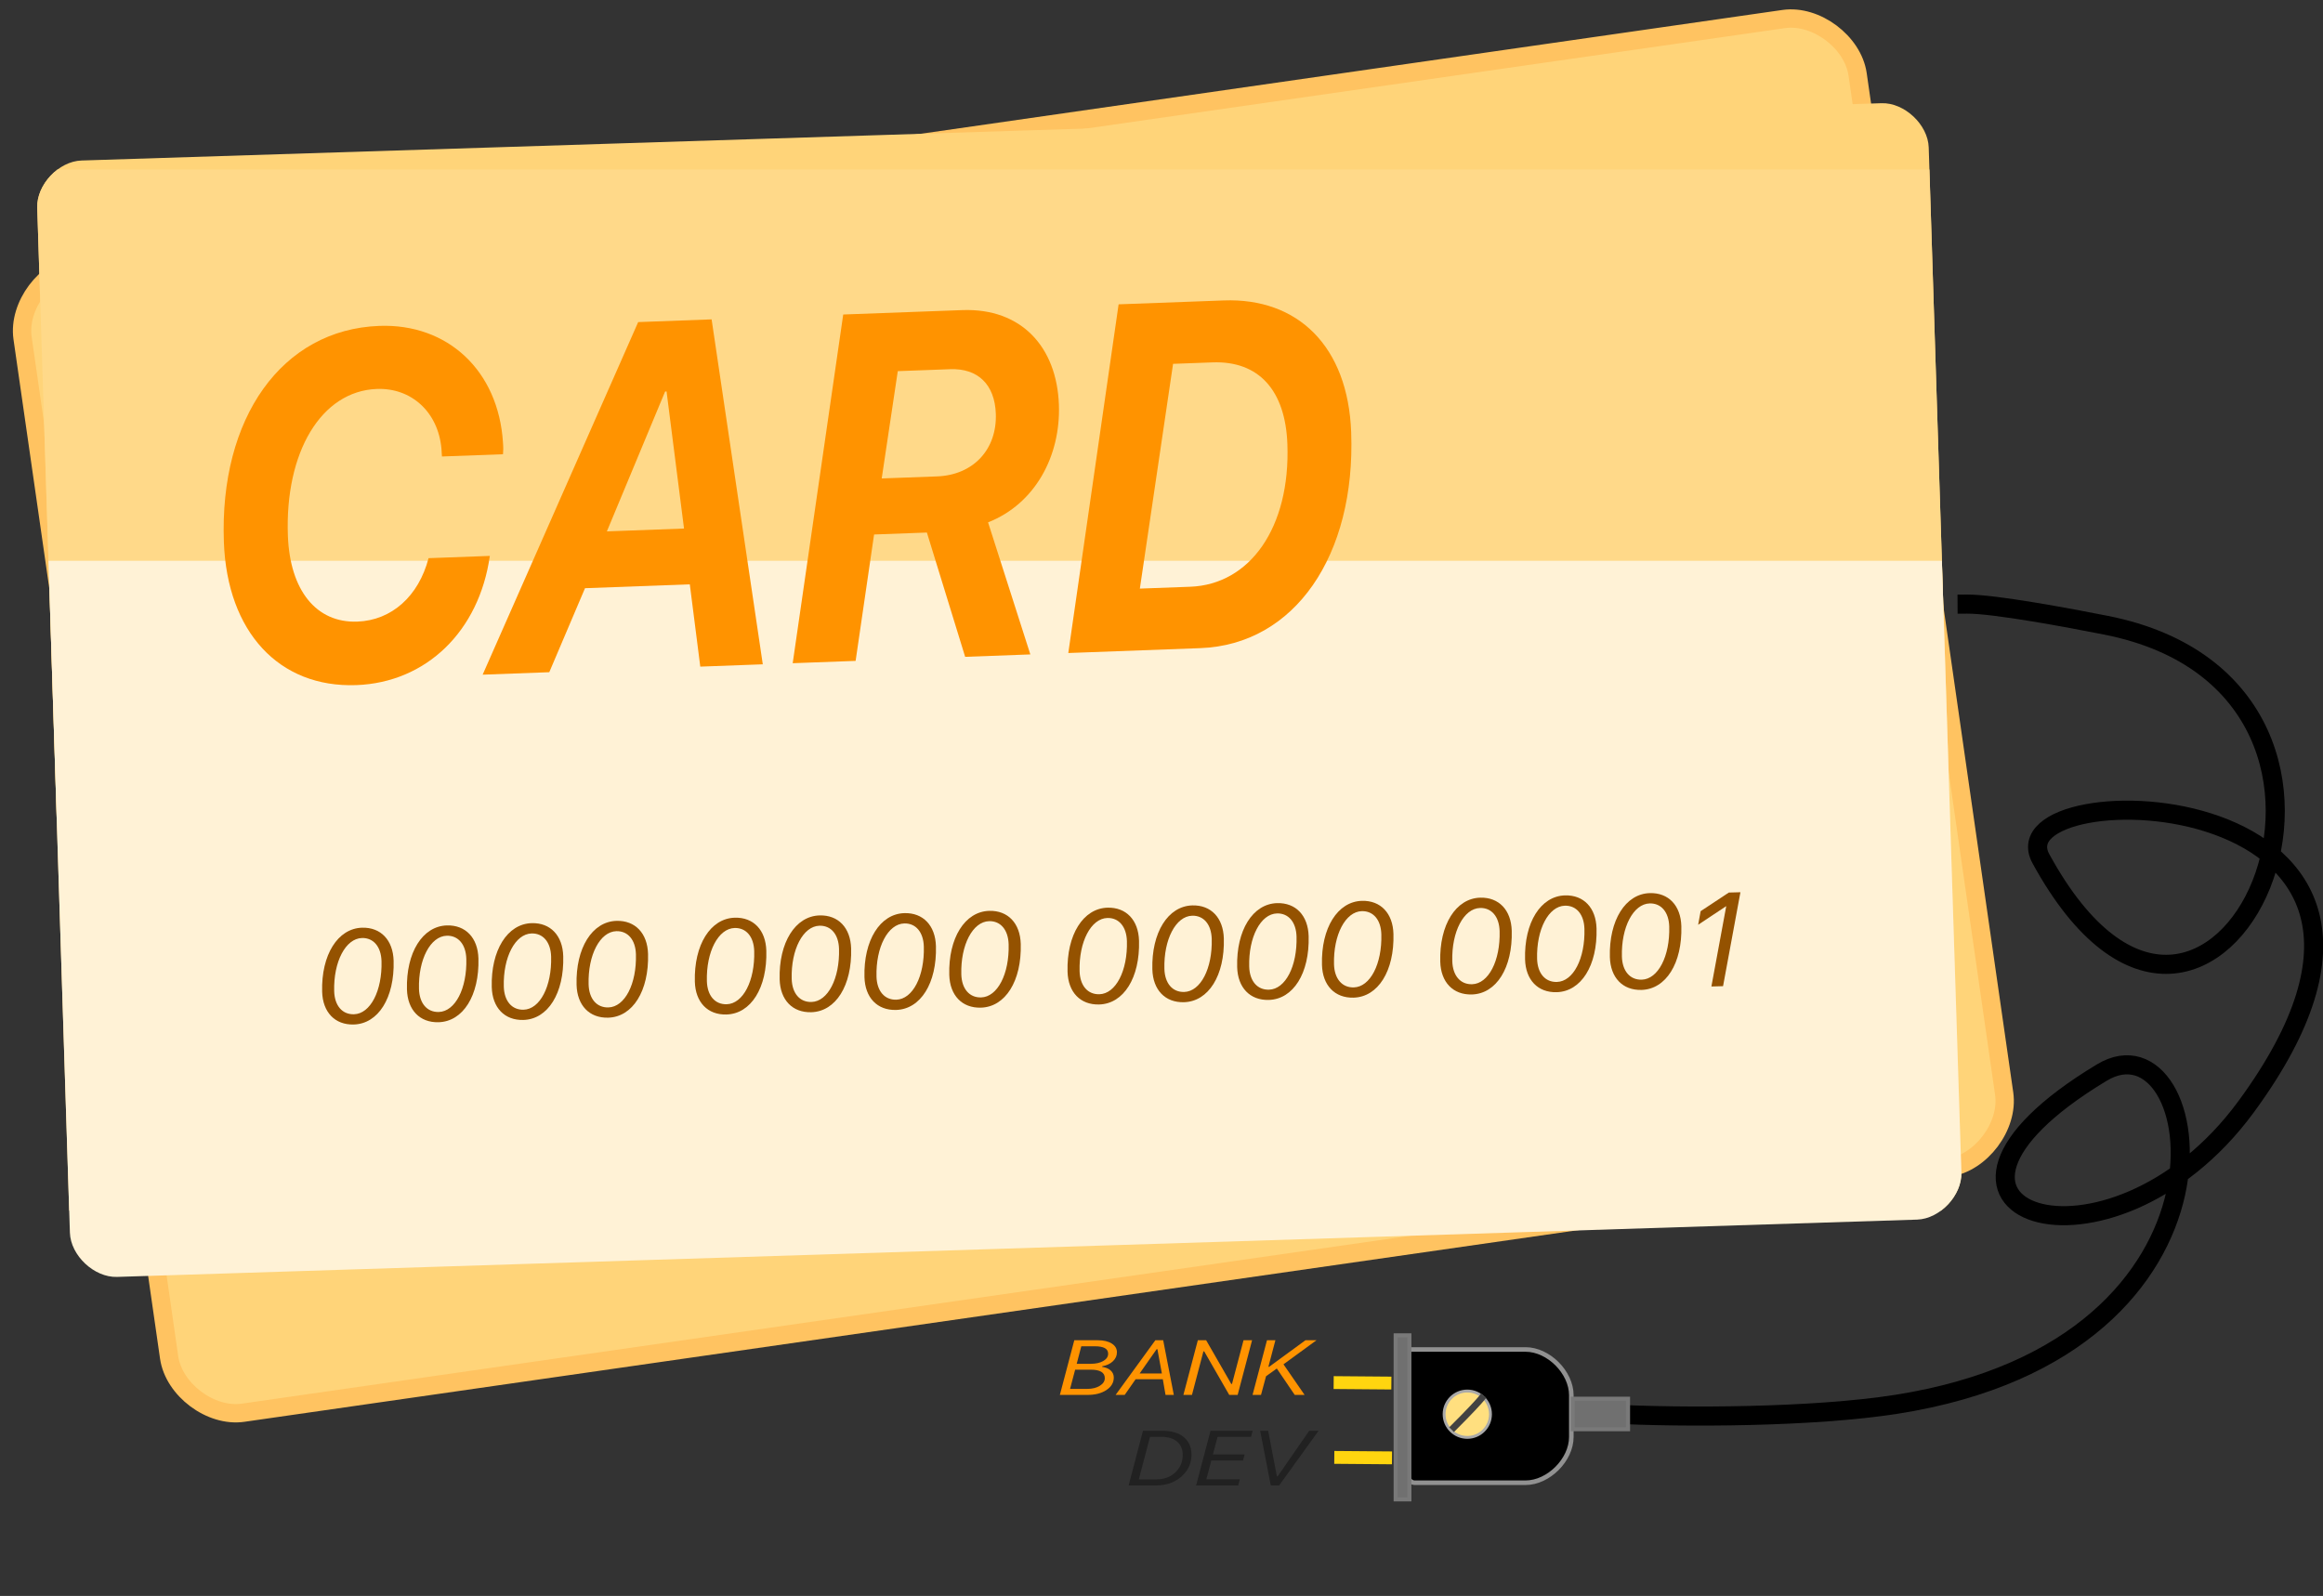 <?xml version="1.0" encoding="UTF-8"?>
<!-- Created with EazyDraw for Mac ( https://www.eazydraw.com/ ) -->

<svg
    version="1.1"
    xmlns:dc="http://purl.org/dc/elements/1.1/"
    xmlns:cc="http://creativecommons.org/ns#"
    xmlns:rdf="http://www.w3.org/1999/02/22-rdf-syntax-ns#"
    xmlns:svg="http://www.w3.org/2000/svg"
    xmlns:xlink="http://www.w3.org/1999/xlink"
    xmlns="http://www.w3.org/2000/svg"
    width="507.918"
    height="349.029"
    viewBox="0, 0, 507.918, 349.029"
    preserveAspectRatio="none"
    id="svg2">
   <rect x="0" y="0" width="507.918" height="349.029" fill="#333333" stroke="none"/>
   <defs
       id="defs_DB7795FD"/>
   <g
       id="layer_Paper"
       style="fill:#000000;fill-opacity:1;stroke:#000000;stroke-opacity:1;fill-rule:nonzero;stroke-linecap:square;stroke-linejoin:miter;stroke-width:1;stroke-miterlimit:10">
      <g id="99133CDA_transform" transform="matrix(1.425,-0.082,0.082,1.425,-201.549,-98.194)">
         <path
             style="fill:#FFD479;stroke:#FFC361;stroke-width:2.81;stroke-miterlimit:9"
             id="3BC0FECA"
             d="M146.607,117.888 C234.283,110.392 321.959,102.897 409.635,95.402 C414.617,94.976 420.025,99.532 420.451,104.514 C424.931,156.919 429.411,209.324 433.891,261.729
C434.317,266.711 429.761,272.119 424.779,272.545 C337.103,280.04 249.426,287.535 161.75,295.031 C156.768,295.457 151.361,290.901 150.935,285.919
C146.455,233.514 141.975,181.108 137.495,128.703 C137.069,123.721 141.625,118.314 146.607,117.888 z"/>
      </g>
      <g
          id="vectorGradient_D557749A">
         <g
             id="gradientWithClip_D557749A">
            <clipPath
                id="gradientClip_D557749A_clip">
               <path
                   d="M17.822,35.103 C149.013,30.926 280.205,26.749 411.396,22.572 C416.394,22.413 421.55,27.251 421.709,32.249 C424.088,106.97 426.467,181.691 428.846,256.412
C429.006,261.41 424.167,266.566 419.17,266.726 C287.978,270.903 156.787,275.08 25.596,279.257 C20.598,279.416 15.442,274.578 15.283,269.58
C12.904,194.859 10.524,120.138 8.145,45.416 C7.986,40.419 12.825,35.262 17.822,35.103 z"
                   clip-rule="nonzero"/>
            </clipPath>
            <g
                id="gradientVectors_D557749A"
                clip-path="url(#gradientClip_D557749A_clip)"
                style="fill:none;stroke-linecap:round;stroke-linejoin:bevel;stroke-width:227.674">
               <path id="gv_D557749A_0" d="M1059.913,65.35 L-622.922,65.35" style="stroke:#FFD479"/>
               <path id="gv_D557749A_1" d="M1059.913,150.914 L-622.922,150.914" style="stroke:#FFD989"/>
               <path id="gv_D557749A_2" d="M1059.913,236.479 L-622.922,236.479" style="stroke:#FFF2D6"/>
            </g>
         </g>
         <path
             style="fill:none;stroke:none"
             id="D557749A"
             d="M17.822,35.103 C149.013,30.926 280.205,26.749 411.396,22.572 C416.394,22.413 421.55,27.251 421.709,32.249 C424.088,106.97 426.467,181.691 428.846,256.412
C429.006,261.41 424.167,266.566 419.17,266.726 C287.978,270.903 156.787,275.08 25.596,279.257 C20.598,279.416 15.442,274.578 15.283,269.58
C12.904,194.859 10.524,120.138 8.145,45.416 C7.986,40.419 12.825,35.262 17.822,35.103 z"/>
      </g>
      <g
          id="648795FD">
         <path
             style="fill:#FF9300;stroke:none"
             id="FF7795FD"
             d="M96.63,99.833 C101.081,99.669 105.531,99.504 109.981,99.339 C110.046,98.654 110.064,97.917 109.978,96.816 C108.988,81.031 97.857,70.72 82.928,71.272
C61.639,72.059 47.946,91.383 48.951,118.574 C49.677,138.207 61.015,150.456 77.929,149.83 C93.174,149.266 104.774,138.062 107.1,121.576
C102.635,121.741 98.169,121.906 93.704,122.071 C91.528,130.404 85.625,135.668 78.138,135.945 C69.163,136.277 63.388,129.132 62.946,117.163
C62.27,98.896 70.221,85.513 82.399,85.063 C89.886,84.786 95.771,90.035 96.521,98.102 C96.605,99.151 96.619,99.518 96.63,99.833
z"/>
         <path
             style="fill:#FF9300;stroke:none"
             id="408795FD"
             d="M145.426,85.624 C145.531,85.62 145.636,85.616 145.741,85.612 C147.014,95.605 148.287,105.597 149.56,115.59 C143.937,115.798 138.314,116.006 132.691,116.214
z M153.115,145.788 C157.671,145.62 162.226,145.451 166.782,145.283 C163.052,120.137 159.322,94.992 155.592,69.846 C150.239,70.044 144.887,70.242 139.535,70.44
C128.2,96.143 116.866,121.845 105.531,147.548 C110.387,147.368 115.243,147.189 120.099,147.009 C122.703,140.886 125.307,134.762 127.911,128.638
C135.549,128.356 143.186,128.073 150.824,127.791 z"/>
         <path
             style="fill:#FF9300;stroke:none"
             id="708795FD"
             d="M192.784,104.635 C193.956,96.812 195.127,88.99 196.298,81.167 C200.116,81.026 203.935,80.884 207.754,80.743 C213.798,80.52 217.497,84.062 217.734,90.467
C218.021,98.235 212.856,103.893 204.872,104.188 z M184.368,68.782 C180.686,94.202 177.004,119.622 173.322,145.041 C177.907,144.872 182.493,144.702 187.078,144.533
C188.424,135.319 189.769,126.106 191.115,116.892 C194.964,116.75 198.813,116.607 202.661,116.465 C205.45,125.526 208.239,134.586 211.029,143.647
C215.779,143.471 220.53,143.296 225.281,143.12 C222.2,133.492 219.119,123.864 216.038,114.236 C226.366,110.174 231.94,99.666 231.526,88.485
C231.062,75.939 223.382,67.34 210.393,67.82 z"/>
         <path
             style="fill:#FF9300;stroke:none"
             id="A08795FD"
             d="M244.581,66.556 C240.914,91.975 237.247,117.394 233.58,142.813 C243.202,142.457 252.825,142.101 262.447,141.746 C283.104,140.982 296.429,121.461 295.433,94.532
C294.738,75.74 283.776,65.106 267.584,65.705 z M256.489,79.572 C259.361,79.466 262.233,79.359 265.104,79.253 C275.298,78.876 281.051,85.444 281.482,97.098
C282.159,115.418 273.269,127.836 260.234,128.318 C256.566,128.454 252.897,128.59 249.229,128.725 z"/>
      </g>
      <g
          id="EC8795FD">
         <path
             style="fill:#945200;stroke:none"
             id="978795FD"
             d="M77.344,224.056 C82.709,223.912 86.281,218.207 86.064,210.124 C85.942,205.595 83.26,202.777 79.169,202.887 C73.847,203.03 70.221,208.836 70.437,216.876
C70.558,221.377 73.239,224.167 77.344,224.056 z M73.068,216.763 C72.896,210.337 75.563,205.236 79.145,205.14 C81.664,205.072 83.332,207.053 83.417,210.21
C83.591,216.693 80.978,221.721 77.397,221.817 C74.835,221.886 73.154,219.934 73.068,216.763 z"/>
         <path
             style="fill:#945200;stroke:none"
             id="D78795FD"
             d="M95.887,223.558 C101.252,223.414 104.824,217.709 104.607,209.626 C104.485,205.097 101.803,202.279 97.712,202.389 C92.39,202.532 88.764,208.338 88.98,216.378
C89.101,220.879 91.782,223.669 95.887,223.558 z M91.611,216.265 C91.439,209.838 94.106,204.738 97.688,204.642 C100.207,204.574 101.875,206.555 101.96,209.711
C102.134,216.194 99.521,221.223 95.94,221.319 C93.378,221.388 91.697,219.435 91.611,216.265 z"/>
         <path
             style="fill:#945200;stroke:none"
             id="088795FD"
             d="M114.43,223.06 C119.795,222.916 123.367,217.21 123.15,209.128 C123.028,204.598 120.346,201.781 116.255,201.891 C110.933,202.034 107.307,207.84 107.523,215.88
C107.644,220.381 110.325,223.17 114.43,223.06 z M110.155,215.766 C109.982,209.34 112.65,204.24 116.231,204.144 C118.75,204.076 120.418,206.057 120.503,209.213
C120.677,215.696 118.064,220.724 114.483,220.821 C111.921,220.889 110.24,218.937 110.155,215.766 z"/>
         <path
             style="fill:#945200;stroke:none"
             id="388795FD"
             d="M132.973,222.562 C138.338,222.418 141.91,216.712 141.693,208.63 C141.571,204.1 138.889,201.282 134.798,201.392 C129.476,201.535 125.85,207.341 126.066,215.381
C126.187,219.883 128.868,222.672 132.973,222.562 z M128.698,215.268 C128.525,208.842 131.193,203.742 134.774,203.645 C137.294,203.578 138.962,205.558 139.046,208.715
C139.221,215.198 136.608,220.226 133.026,220.322 C130.464,220.391 128.783,218.439 128.698,215.268 z"/>
         <path
             style="fill:#945200;stroke:none"
             id="688795FD"
             d="M158.835,221.867 C164.199,221.723 167.771,216.017 167.554,207.935 C167.433,203.405 164.75,200.588 160.66,200.698 C155.337,200.841 151.711,206.647 151.927,214.687
C152.048,219.188 154.73,221.977 158.835,221.867 z M154.559,214.573 C154.386,208.147 157.054,203.047 160.635,202.95 C163.155,202.883 164.823,204.864 164.908,208.02
C165.082,214.503 162.469,219.531 158.888,219.627 C156.326,219.696 154.644,217.744 154.559,214.573 z"/>
         <path
             style="fill:#945200;stroke:none"
             id="888795FD"
             d="M177.378,221.369 C182.742,221.225 186.315,215.519 186.097,207.437 C185.976,202.907 183.294,200.089 179.203,200.199 C173.88,200.342 170.254,206.148 170.47,214.188
C170.591,218.69 173.273,221.479 177.378,221.369 z M173.102,214.075 C172.929,207.649 175.597,202.549 179.178,202.452 C181.698,202.385 183.366,204.365 183.451,207.522
C183.625,214.005 181.012,219.033 177.431,219.129 C174.869,219.198 173.187,217.246 173.102,214.075 z"/>
         <path
             style="fill:#945200;stroke:none"
             id="B88795FD"
             d="M195.921,220.871 C201.285,220.726 204.858,215.021 204.641,206.938 C204.519,202.409 201.837,199.591 197.746,199.701 C192.424,199.844 188.797,205.65 189.013,213.69
C189.134,218.192 191.816,220.981 195.921,220.871 z M191.645,213.577 C191.473,207.151 194.14,202.05 197.721,201.954 C200.241,201.886 201.909,203.867 201.994,207.024
C202.168,213.507 199.555,218.535 195.974,218.631 C193.412,218.7 191.73,216.748 191.645,213.577 z"/>
         <path
             style="fill:#945200;stroke:none"
             id="E88795FD"
             d="M214.464,220.372 C219.829,220.228 223.401,214.523 223.184,206.44 C223.062,201.911 220.38,199.093 216.289,199.203 C210.967,199.346 207.341,205.152 207.557,213.192
C207.678,217.693 210.359,220.483 214.464,220.372 z M210.188,213.079 C210.016,206.652 212.683,201.552 216.265,201.456 C218.784,201.388 220.452,203.369 220.537,206.526
C220.711,213.009 218.098,218.037 214.517,218.133 C211.955,218.202 210.273,216.25 210.188,213.079 z"/>
         <path
             style="fill:#945200;stroke:none"
             id="198795FD"
             d="M240.325,219.678 C245.69,219.533 249.262,213.828 249.045,205.745 C248.923,201.216 246.241,198.398 242.15,198.508 C236.828,198.651 233.202,204.457 233.418,212.497
C233.539,216.998 236.22,219.788 240.325,219.678 z M236.05,212.384 C235.877,205.958 238.545,200.857 242.126,200.761 C244.645,200.693 246.313,202.674 246.398,205.831
C246.572,212.314 243.959,217.342 240.378,217.438 C237.816,217.507 236.135,215.555 236.05,212.384 z"/>
         <path
             style="fill:#945200;stroke:none"
             id="398795FD"
             d="M258.868,219.179 C264.233,219.035 267.805,213.33 267.588,205.247 C267.466,200.718 264.784,197.9 260.693,198.01 C255.371,198.153 251.745,203.959 251.961,211.999
C252.082,216.5 254.763,219.29 258.868,219.179 z M254.593,211.886 C254.42,205.459 257.088,200.359 260.669,200.263 C263.189,200.195 264.857,202.176 264.941,205.333
C265.116,211.816 262.503,216.844 258.921,216.94 C256.359,217.009 254.678,215.056 254.593,211.886 z"/>
         <path
             style="fill:#945200;stroke:none"
             id="698795FD"
             d="M277.411,218.681 C282.776,218.537 286.348,212.832 286.131,204.749 C286.009,200.219 283.327,197.402 279.236,197.512 C273.914,197.655 270.288,203.461 270.504,211.501
C270.625,216.002 273.306,218.791 277.411,218.681 z M273.136,211.388 C272.963,204.961 275.631,199.861 279.212,199.765 C281.732,199.697 283.4,201.678 283.485,204.834
C283.659,211.317 281.046,216.345 277.464,216.442 C274.902,216.51 273.221,214.558 273.136,211.388 z"/>
         <path
             style="fill:#945200;stroke:none"
             id="998795FD"
             d="M295.954,218.183 C301.319,218.039 304.891,212.333 304.674,204.251 C304.553,199.721 301.87,196.904 297.78,197.013 C292.457,197.156 288.831,202.962 289.047,211.003
C289.168,215.504 291.849,218.293 295.954,218.183 z M291.679,210.889 C291.506,204.463 294.174,199.363 297.755,199.266 C300.275,199.199 301.943,201.179 302.028,204.336
C302.202,210.819 299.589,215.847 296.008,215.943 C293.446,216.012 291.764,214.06 291.679,210.889 z"/>
         <path
             style="fill:#945200;stroke:none"
             id="C98795FD"
             d="M321.816,217.488 C327.18,217.344 330.753,211.638 330.536,203.556 C330.414,199.026 327.732,196.209 323.641,196.319 C318.319,196.462 314.692,202.268 314.908,210.308
C315.029,214.809 317.711,217.598 321.816,217.488 z M317.54,210.194 C317.368,203.768 320.035,198.668 323.616,198.572 C326.136,198.504 327.804,200.485 327.889,203.641
C328.063,210.124 325.45,215.152 321.869,215.249 C319.307,215.317 317.625,213.365 317.54,210.194 z"/>
         <path
             style="fill:#945200;stroke:none"
             id="E98795FD"
             d="M340.359,216.99 C345.724,216.846 349.296,211.14 349.079,203.058 C348.957,198.528 346.275,195.71 342.184,195.82 C336.862,195.963 333.236,201.769 333.452,209.809
C333.573,214.311 336.254,217.1 340.359,216.99 z M336.083,209.696 C335.911,203.27 338.578,198.17 342.16,198.073 C344.679,198.006 346.347,199.986 346.432,203.143
C346.606,209.626 343.993,214.654 340.412,214.75 C337.85,214.819 336.168,212.867 336.083,209.696 z"/>
         <path
             style="fill:#945200;stroke:none"
             id="1A8795FD"
             d="M358.902,216.492 C364.267,216.347 367.839,210.642 367.622,202.56 C367.5,198.03 364.818,195.212 360.727,195.322 C355.405,195.465 351.779,201.271 351.995,209.311
C352.116,213.813 354.797,216.602 358.902,216.492 z M354.626,209.198 C354.454,202.772 357.121,197.671 360.703,197.575 C363.222,197.507 364.89,199.488 364.975,202.645
C365.149,209.128 362.536,214.156 358.955,214.252 C356.393,214.321 354.712,212.369 354.626,209.198 z"/>
         <path
             style="fill:#945200;stroke:none"
             id="3A8795FD"
             d="M374.194,215.741 C375.044,215.718 375.893,215.695 376.742,215.672 C378.008,208.825 379.274,201.977 380.539,195.13 C379.695,195.153 378.85,195.175 378.005,195.198
C375.95,196.556 373.895,197.915 371.84,199.273 C371.659,200.265 371.477,201.257 371.296,202.248 C373.324,200.9 375.351,199.552 377.378,198.204
C377.397,198.203 377.416,198.203 377.435,198.202 z"/>
      </g>
      <path
          style="fill:none;stroke-width:4.175"
          id="9F80C0AA"
          d="M430.101,132.117 C436.091,132.077 452.401,135.142 460.457,136.733 C532.363,150.936 483.877,256.687 446.239,187.798 C435.71,168.528 544.321,169.531 491.118,242.025
C461.077,282.959 409.081,264.981 459.567,234.562 C482.288,220.872 494.888,294.537 414.586,307.127 C396.53,309.958 368.236,310.079 351.832,309.219"/>
      <path
          style="stroke:#919191"
          id="23C261AA"
          d="M307.957,295.127 C316.493,295.127 325.03,295.127 333.566,295.127 C338.566,295.127 343.566,300.127 343.566,305.127 C343.566,308.174 343.566,311.221 343.566,314.268
C343.566,319.268 338.566,324.268 333.566,324.268 C325.48,324.268 317.394,324.268 309.308,324.268 C308.56,324.268 307.812,323.52 307.812,322.772
C307.812,313.605 307.812,304.438 307.812,295.272 C307.812,295.2 307.885,295.127 307.957,295.127 z"/>
      <circle
          style="fill:#FFDF7F;stroke:#A9A9A9;stroke-width:0.625;stroke-miterlimit:9"
          id="36C65AAA"
          cx="320.822"
          cy="309.284"
          r="5.07"/>
      <rect
          style="fill:#707070;stroke:#797979;stroke-width:0.876;stroke-miterlimit:9"
          id="07891EAA"
          x="305.152"
          y="292.03"
          width="3.011"
          height="35.887"/>
      <rect
          style="fill:#707070;stroke:#797979;stroke-width:0.876;stroke-miterlimit:9"
          id="A889B0BA"
          x="343.871"
          y="305.894"
          width="12.102"
          height="6.677"/>
      <path
          style="fill:none;stroke:#424242;stroke-width:1.463;stroke-miterlimit:9"
          id="88CA42BA"
          d="M323.94,305.792 C323.496,306.372 321.133,308.935 317.9,312.146"/>
      <line
          style="fill:#FFFC79;stroke:#FFD50F;stroke-width:2.81;stroke-miterlimit:9"
          id="788B8CBA"
          x1="293.007"
          y1="302.379"
          x2="302.815"
          y2="302.46"/>
      <line
          style="fill:#FFFC79;stroke:#FFD50F;stroke-width:2.81;stroke-miterlimit:9"
          id="602440CA"
          x1="293.146"
          y1="318.739"
          x2="302.953"
          y2="318.819"/>
      <g
          id="D29795FD">
         <path
             style="fill:#FF9300;stroke:none"
             id="109795FD"
             d="M237.801,305.063 C239.473,305.063 240.845,304.707 241.918,303.995 C242.99,303.282 243.526,302.374 243.526,301.269 C243.526,300.65 243.298,300.132 242.843,299.715
C242.387,299.298 241.762,299.035 240.967,298.924 C240.981,298.88 240.994,298.836 241.008,298.792 C241.981,298.62 242.759,298.257 243.341,297.702
C243.924,297.147 244.215,296.494 244.215,295.743 C244.215,294.942 243.836,294.302 243.079,293.825 C242.322,293.347 241.309,293.108 240.042,293.108
C238.325,293.108 236.609,293.108 234.892,293.108 C233.841,297.093 232.789,301.078 231.737,305.063 C231.737,305.063 231.941,305.063 232.349,305.063
C232.756,305.063 233.262,305.063 233.865,305.063 C234.468,305.063 235.071,305.063 235.674,305.063 C236.277,305.063 236.782,305.063 237.19,305.063
C237.597,305.063 237.801,305.063 237.801,305.063 z M236.424,294.425 C237.394,294.425 238.363,294.425 239.333,294.425 C240.333,294.425 241.076,294.559 241.563,294.827
C242.049,295.095 242.293,295.502 242.293,296.049 C242.293,296.701 241.94,297.233 241.234,297.644 C240.528,298.056 239.61,298.261 238.48,298.261
C237.459,298.261 236.438,298.261 235.417,298.261 C235.417,298.261 235.468,298.068 235.571,297.681 C235.674,297.295 235.79,296.849 235.92,296.343
C236.051,295.838 236.167,295.392 236.27,295.005 C236.373,294.619 236.424,294.425 236.424,294.425 z M233.967,303.746 C234.337,302.346 234.707,300.946 235.078,299.546
C236.225,299.546 237.373,299.546 238.521,299.546 C239.528,299.546 240.287,299.7 240.797,300.01 C241.308,300.319 241.563,300.78 241.563,301.393
C241.563,302.061 241.198,302.621 240.468,303.071 C239.739,303.521 238.829,303.746 237.74,303.746 C237.74,303.746 237.549,303.746 237.169,303.746
C236.789,303.746 236.35,303.746 235.854,303.746 C235.357,303.746 234.918,303.746 234.538,303.746 C234.158,303.746 233.967,303.746 233.967,303.746
z"/>
         <path
             style="fill:#FF9300;stroke:none"
             id="509795FD"
             d="M252.9,295.063 C252.955,295.063 253.009,295.063 253.064,295.063 C253.39,296.834 253.715,298.604 254.041,300.374 C252.42,300.374 250.8,300.374 249.179,300.374
C249.179,300.374 249.304,300.196 249.554,299.84 C249.804,299.483 250.114,299.04 250.484,298.51 C250.854,297.98 251.224,297.451 251.594,296.923
C251.964,296.396 252.275,295.954 252.525,295.598 C252.775,295.241 252.9,295.063 252.9,295.063 z M254.842,305.063 C255.445,305.063 256.048,305.063 256.651,305.063
C255.877,301.078 255.103,297.093 254.328,293.108 C253.756,293.108 253.184,293.108 252.612,293.108 C249.717,297.093 246.822,301.078 243.927,305.063
C244.588,305.063 245.249,305.063 245.911,305.063 C246.705,303.923 247.5,302.782 248.295,301.642 C250.279,301.642 252.263,301.642 254.246,301.642
C254.246,301.642 254.277,301.814 254.339,302.16 C254.4,302.505 254.469,302.902 254.544,303.353 C254.62,303.803 254.688,304.2 254.75,304.546
C254.811,304.891 254.842,305.063 254.842,305.063 z"/>
         <path
             style="fill:#FF9300;stroke:none"
             id="709795FD"
             d="M260.619,305.063 C261.455,301.887 262.291,298.711 263.126,295.536 C263.181,295.536 263.236,295.536 263.291,295.536 C265.117,298.711 266.943,301.887 268.769,305.063
C269.382,305.063 269.996,305.063 270.609,305.063 C271.661,301.078 272.713,297.093 273.764,293.108 C273.141,293.108 272.517,293.108 271.894,293.108
C271.054,296.292 270.215,299.476 269.376,302.661 C269.321,302.661 269.266,302.661 269.211,302.661 C267.382,299.476 265.552,296.292 263.723,293.108
C263.116,293.108 262.51,293.108 261.903,293.108 C260.852,297.093 259.8,301.078 258.748,305.063 C258.748,305.063 258.842,305.063 259.031,305.063
C259.219,305.063 259.437,305.063 259.683,305.063 C259.93,305.063 260.148,305.063 260.336,305.063 C260.524,305.063 260.619,305.063 260.619,305.063
z"/>
         <path
             style="fill:#FF9300;stroke:none"
             id="A09795FD"
             d="M275.717,305.063 C276.084,303.702 276.45,302.34 276.817,300.979 C277.601,300.415 278.386,299.852 279.171,299.289 C280.476,301.214 281.781,303.139 283.087,305.063
C283.806,305.063 284.526,305.063 285.245,305.063 C283.707,302.832 282.168,300.601 280.63,298.369 C283.035,296.615 285.44,294.862 287.845,293.108
C287.04,293.108 286.235,293.108 285.43,293.108 C282.785,295.044 280.14,296.98 277.495,298.916 C277.44,298.916 277.386,298.916 277.331,298.916
C277.841,296.98 278.352,295.044 278.862,293.108 C278.249,293.108 277.636,293.108 277.022,293.108 C275.971,297.093 274.919,301.078 273.867,305.063
C273.867,305.063 273.96,305.063 274.145,305.063 C274.33,305.063 274.545,305.063 274.792,305.063 C275.039,305.063 275.255,305.063 275.44,305.063
C275.625,305.063 275.717,305.063 275.717,305.063 z"/>
         <path
             style="fill:#212121;stroke:none"
             id="D09795FD"
             d="M249.909,312.904 C248.864,316.889 247.819,320.874 246.774,324.86 C248.799,324.86 250.824,324.86 252.848,324.86 C254.287,324.86 255.586,324.567 256.744,323.981
C257.902,323.396 258.82,322.595 259.498,321.579 C260.177,320.562 260.516,319.413 260.516,318.132 C260.516,316.508 259.956,315.231 258.835,314.3
C257.715,313.369 256.12,312.904 254.051,312.904 C254.051,312.904 253.842,312.904 253.424,312.904 C253.006,312.904 252.525,312.904 251.98,312.904
C251.435,312.904 250.954,312.904 250.536,312.904 C250.118,312.904 249.909,312.904 249.909,312.904 z M251.451,314.23 C252.269,314.23 253.088,314.23 253.907,314.23
C255.387,314.23 256.54,314.579 257.366,315.278 C258.191,315.976 258.604,316.953 258.604,318.207 C258.604,319.223 258.357,320.133 257.864,320.936
C257.371,321.74 256.696,322.374 255.839,322.838 C254.983,323.302 254.01,323.534 252.92,323.534 C251.612,323.534 250.303,323.534 248.994,323.534
C248.994,323.534 249.054,323.31 249.174,322.863 C249.294,322.415 249.446,321.838 249.631,321.131 C249.816,320.424 250.013,319.674 250.222,318.882
C250.431,318.089 250.628,317.339 250.813,316.632 C250.998,315.925 251.151,315.348 251.271,314.901 C251.391,314.453 251.451,314.23 251.451,314.23
z"/>
         <path
             style="fill:#212121;stroke:none"
             id="119795FD"
             d="M271.082,323.517 C268.642,323.517 266.203,323.517 263.764,323.517 C264.127,322.147 264.49,320.778 264.853,319.408 C267.162,319.408 269.472,319.408 271.781,319.408
C271.897,318.966 272.014,318.524 272.13,318.082 C269.818,318.082 267.505,318.082 265.192,318.082 C265.535,316.804 265.878,315.525 266.22,314.246
C268.656,314.246 271.092,314.246 273.528,314.246 C273.648,313.799 273.768,313.351 273.888,312.904 C270.818,312.904 267.748,312.904 264.678,312.904
C263.627,316.889 262.575,320.874 261.523,324.86 C264.593,324.86 267.663,324.86 270.732,324.86 C270.732,324.86 270.749,324.792 270.784,324.657
C270.818,324.521 270.859,324.365 270.907,324.188 C270.955,324.012 270.996,323.856 271.03,323.72 C271.065,323.585 271.082,323.517 271.082,323.517
z"/>
         <path
             style="fill:#212121;stroke:none"
             id="319795FD"
             d="M279.685,324.86 C282.556,320.874 285.427,316.889 288.298,312.904 C287.616,312.904 286.934,312.904 286.252,312.904 C283.953,316.229 281.655,319.554 279.356,322.879
C279.301,322.879 279.246,322.879 279.191,322.879 C278.554,319.554 277.917,316.229 277.279,312.904 C276.697,312.904 276.115,312.904 275.532,312.904
C276.306,316.889 277.081,320.874 277.855,324.86 C277.855,324.86 277.948,324.86 278.133,324.86 C278.318,324.86 278.53,324.86 278.77,324.86
C279.01,324.86 279.222,324.86 279.407,324.86 C279.592,324.86 279.685,324.86 279.685,324.86 z"/>
      </g>
   </g>
</svg>
